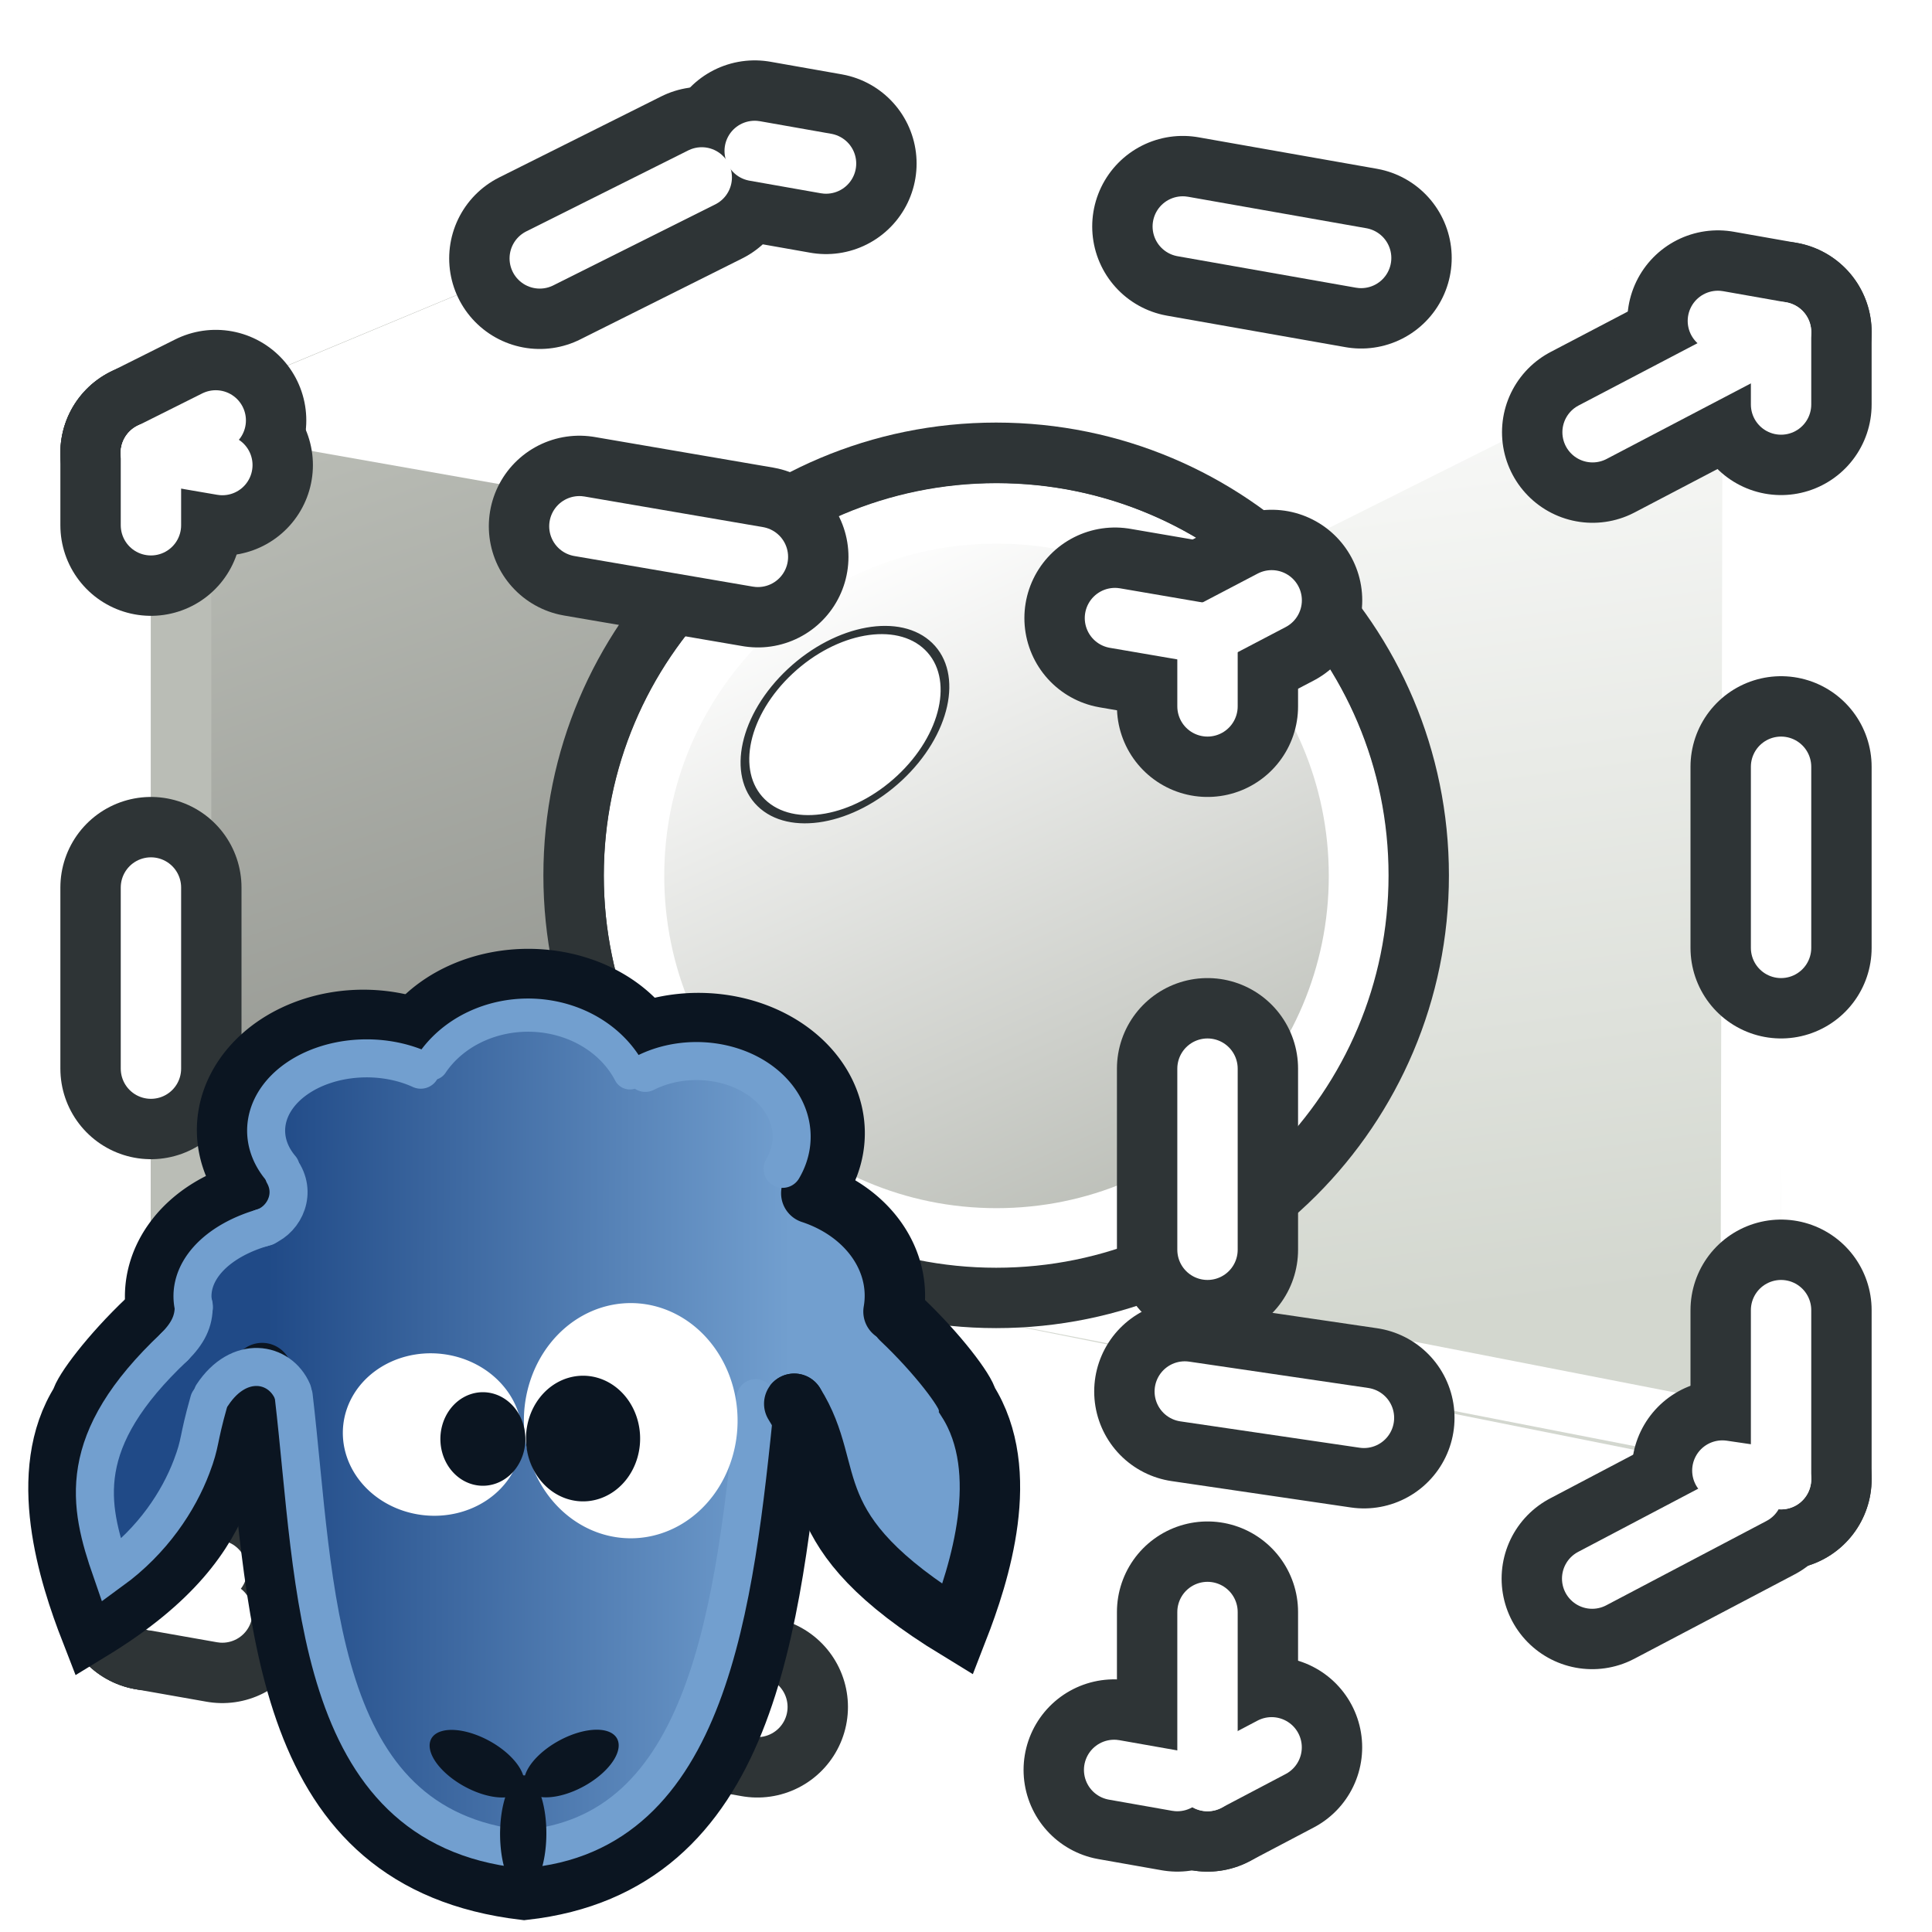 <?xml version="1.0" encoding="UTF-8" standalone="no"?>
<!-- Created with Inkscape (http://www.inkscape.org/) -->

<svg
   width="64px"
   height="64px"
   id="svg2860"
   version="1.1"
   xmlns:xlink="http://www.w3.org/1999/xlink"
   xmlns="http://www.w3.org/2000/svg"
   xmlns:svg="http://www.w3.org/2000/svg"
   xmlns:rdf="http://www.w3.org/1999/02/22-rdf-syntax-ns#"
   xmlns:cc="http://creativecommons.org/ns#"
   xmlns:dc="http://purl.org/dc/elements/1.1/">
  <defs
     id="defs2862">
    <linearGradient
       id="linearGradient4147">
      <stop
         style="stop-color:#d3d7cf;stop-opacity:1"
         offset="0"
         id="stop4149" />
      <stop
         style="stop-color:#ffffff;stop-opacity:1"
         offset="1"
         id="stop4151" />
    </linearGradient>
    <linearGradient
       id="linearGradient4121">
      <stop
         style="stop-color:#888a85;stop-opacity:1"
         offset="0"
         id="stop4123" />
      <stop
         style="stop-color:#babdb6;stop-opacity:1"
         offset="1"
         id="stop4125" />
    </linearGradient>
    <linearGradient
       id="linearGradient3377">
      <stop
         id="stop3379"
         offset="0"
         style="stop-color:#faff2b;stop-opacity:1;" />
      <stop
         id="stop3381"
         offset="1"
         style="stop-color:#ffaa00;stop-opacity:1;" />
    </linearGradient>
    <radialGradient
       xlink:href="#linearGradient3377-1"
       id="radialGradient3095-6"
       gradientUnits="userSpaceOnUse"
       gradientTransform="matrix(1.035,0.239,-0.491,2.127,-83.021,-210.196)"
       cx="135.383"
       cy="97.37"
       fx="135.383"
       fy="97.37"
       r="19.467" />
    <linearGradient
       id="linearGradient3377-1">
      <stop
         id="stop3379-1"
         offset="0"
         style="stop-color:#faff2b;stop-opacity:1;" />
      <stop
         id="stop3381-0"
         offset="1"
         style="stop-color:#ffaa00;stop-opacity:1;" />
    </linearGradient>
    <radialGradient
       xlink:href="#linearGradient3144"
       id="radialGradient4108"
       gradientUnits="userSpaceOnUse"
       gradientTransform="matrix(1,0,0,0.699,0,202.829)"
       cx="225.264"
       cy="672.797"
       fx="225.264"
       fy="672.797"
       r="34.345" />
    <linearGradient
       id="linearGradient3144">
      <stop
         style="stop-color:#ffffff;stop-opacity:1;"
         offset="0"
         id="stop3146" />
      <stop
         style="stop-color:#ffffff;stop-opacity:0;"
         offset="1"
         id="stop3148" />
    </linearGradient>
    <linearGradient
       xlink:href="#linearGradient3960"
       id="linearGradient4041"
       gradientUnits="userSpaceOnUse"
       x1="37.758"
       y1="57.301"
       x2="21.86"
       y2="22.615" />
    <linearGradient
       id="linearGradient3960">
      <stop
         style="stop-color:#babdb6;stop-opacity:1"
         offset="0"
         id="stop3962" />
      <stop
         style="stop-color:#ffffff;stop-opacity:1"
         offset="1"
         id="stop3964" />
    </linearGradient>
    <filter
       color-interpolation-filters="sRGB"
       id="filter3980"
       x="-0.396"
       width="1.792"
       y="-0.396"
       height="1.792">
      <feGaussianBlur
         stdDeviation="4.486"
         id="feGaussianBlur3982" />
    </filter>
    <linearGradient
       xlink:href="#linearGradient4121"
       id="linearGradient4127"
       x1="100.538"
       y1="123.206"
       x2="90.271"
       y2="93.794"
       gradientUnits="userSpaceOnUse"
       gradientTransform="translate(-80,-80)" />
    <linearGradient
       xlink:href="#linearGradient4147"
       id="linearGradient4153"
       x1="128.228"
       y1="123.569"
       x2="123.5"
       y2="88.253"
       gradientUnits="userSpaceOnUse"
       gradientTransform="translate(-80,-80)" />
    <linearGradient
       y2="31.812"
       x2="45.765"
       y1="31.725"
       x1="18.702"
       gradientUnits="userSpaceOnUse"
       id="linearGradient4743"
       xlink:href="#linearGradient4739" />
    <linearGradient
       id="linearGradient4739">
      <stop
         id="stop4735"
         offset="0"
         style="stop-color:#204a87;stop-opacity:1;" />
      <stop
         id="stop4737"
         offset="1"
         style="stop-color:#729fcf;stop-opacity:1" />
    </linearGradient>
  </defs>
  <g
     id="layer1">
    <path
       style="fill:#ffffff;stroke:none"
       d="M 5,53 29,43 59,49 39,59 z"
       id="path3006" />
    <path
       style="fill:url(#linearGradient4127);fill-opacity:1;stroke:none"
       d="M 29,4 5,14 5,53 29,43 z"
       id="path3886" />
    <path
       style="fill:url(#linearGradient4153);fill-opacity:1;stroke:none"
       d="m 29,4 0,39 30,6 0,-39 z"
       id="path3888" />
    <path
       style="fill:none;stroke:#babdb6;stroke-width:2"
       d="M 28.023,5.486 6,14.653 6,51.52 28.023,42.353 z"
       id="path3886-4" />
    <path
       style="fill:none;stroke:#ffffff;stroke-width:2"
       d="m 30.076,5.191 -0.006,36.999 27.919,5.445 0.076,-36.787 z"
       id="path3888-7" />
    <path
       style="fill:#ffffff;stroke:none"
       d="M 5,14 29,4 59,10 39,20 z"
       id="path3006-3" />
    <path
       style="fill:none;stroke:#2e3436;stroke-width:6;stroke-linecap:round;stroke-linejoin:miter;stroke-miterlimit:4;stroke-opacity:1;stroke-dasharray:6, 12;stroke-dashoffset:3.6"
       d="m 5,53 34,6"
       id="path3917" />
    <path
       style="fill:none;stroke:#2e3436;stroke-width:6;stroke-linecap:round;stroke-linejoin:miter;stroke-miterlimit:4;stroke-opacity:1;stroke-dasharray:6, 12;stroke-dashoffset:3.6"
       d="m 25,44 34,5"
       id="path3917-2" />
    <path
       style="fill:none;stroke:#2e3436;stroke-width:6;stroke-linecap:round;stroke-linejoin:miter;stroke-miterlimit:4;stroke-opacity:1;stroke-dasharray:6, 12;stroke-dashoffset:3.6"
       d="m 25,5 34,6"
       id="path3917-1" />
    <path
       style="fill:none;stroke:#2e3436;stroke-width:6;stroke-linecap:round;stroke-linejoin:miter;stroke-miterlimit:4;stroke-opacity:1;stroke-dasharray:6, 12;stroke-dashoffset:3.6"
       d="m 59,11 0,38"
       id="path3917-27" />
    <path
       style="fill:none;stroke:#2e3436;stroke-width:6;stroke-linecap:round;stroke-linejoin:miter;stroke-miterlimit:4;stroke-opacity:1;stroke-dasharray:6, 12;stroke-dashoffset:3.6"
       d="M 40,59 59,49"
       id="path3917-0" />
    <path
       style="fill:none;stroke:#2e3436;stroke-width:6;stroke-linecap:round;stroke-linejoin:miter;stroke-miterlimit:4;stroke-opacity:1;stroke-dasharray:6, 12;stroke-dashoffset:3.6"
       d="M 5,15 25,5"
       id="path3917-9" />
    <path
       style="fill:none;stroke:#2e3436;stroke-width:6;stroke-linecap:round;stroke-linejoin:miter;stroke-miterlimit:4;stroke-opacity:1;stroke-dasharray:6, 12;stroke-dashoffset:3.6"
       d="M 5,15 5,53"
       id="path3917-3" />
    <path
       style="fill:none;stroke:#2e3436;stroke-width:6;stroke-linecap:round;stroke-linejoin:miter;stroke-miterlimit:4;stroke-opacity:1;stroke-dasharray:6, 12;stroke-dashoffset:3.6"
       d="M 5,53 25,44"
       id="path3917-60" />
    <path
       style="fill:none;stroke:#ffffff;stroke-width:2;stroke-linecap:round;stroke-linejoin:miter;stroke-miterlimit:4;stroke-opacity:1;stroke-dasharray:6, 12;stroke-dashoffset:3.6"
       d="m 25,44 34,5"
       id="path3917-2-7" />
    <path
       style="fill:none;stroke:#ffffff;stroke-width:2;stroke-linecap:round;stroke-linejoin:miter;stroke-miterlimit:4;stroke-opacity:1;stroke-dasharray:6, 12;stroke-dashoffset:3.6"
       d="M 5,53 25,44"
       id="path3917-60-3" />
    <g
       id="g4035"
       transform="translate(-64,10)"
       style="stroke:#2e3436">
      <path
         transform="matrix(0.639,0,0,0.639,79.151,-6.621)"
         d="m 48.598,39.958 c 0,11.574 -9.382,20.956 -20.956,20.956 -11.574,0 -20.956,-9.382 -20.956,-20.956 0,-11.574 9.382,-20.956 20.956,-20.956 11.574,0 20.956,9.382 20.956,20.956 z"
         id="path4042-12"
         style="fill:url(#linearGradient4041);fill-opacity:1;stroke:#2e3436;stroke-width:3.129;stroke-miterlimit:4;stroke-dasharray:none;stroke-dashoffset:0" />
      <path
         transform="matrix(0.126,0.123,-0.193,0.18,109.185,-15.261)"
         d="m 69.375,125 c 0,7.939 -6.436,14.375 -14.375,14.375 -7.939,0 -14.375,-6.436 -14.375,-14.375 0,-7.939 6.436,-14.375 14.375,-14.375 7.939,0 14.375,6.436 14.375,14.375 z"
         id="path12511-77"
         style="color:#000000;fill:#ffffff;fill-opacity:1;fill-rule:nonzero;stroke:#2e3436;stroke-width:1.25;marker:none;visibility:visible;display:block;filter:url(#filter3980)" />
      <path
         transform="matrix(0.573,0,0,0.573,81.172,-3.881)"
         d="m 48.598,39.958 c 0,11.574 -9.382,20.956 -20.956,20.956 -11.574,0 -20.956,-9.382 -20.956,-20.956 0,-11.574 9.382,-20.956 20.956,-20.956 11.574,0 20.956,9.382 20.956,20.956 z"
         id="path4042-0"
         style="fill:none;stroke:#ffffff;stroke-width:3.493;stroke-miterlimit:4;stroke-dasharray:none;stroke-dashoffset:0" />
      <path
         transform="matrix(0.668,0,0,0.668,78.534,-7.695)"
         d="m 48.598,39.958 c 0,11.574 -9.382,20.956 -20.956,20.956 -11.574,0 -20.956,-9.382 -20.956,-20.956 0,-11.574 9.382,-20.956 20.956,-20.956 11.574,0 20.956,9.382 20.956,20.956 z"
         id="path4042-3"
         style="fill:none;stroke:#2e3436;stroke-width:2.994;stroke-miterlimit:4;stroke-dasharray:none;stroke-dashoffset:0" />
    </g>
    <path
       style="fill:none;stroke:#2e3436;stroke-width:6;stroke-linecap:round;stroke-linejoin:miter;stroke-miterlimit:4;stroke-opacity:1;stroke-dasharray:6, 12;stroke-dashoffset:3.6"
       d="m 40,21 0,38"
       id="path3917-62" />
    <path
       style="fill:none;stroke:#2e3436;stroke-width:6;stroke-linecap:round;stroke-linejoin:miter;stroke-miterlimit:4;stroke-opacity:1;stroke-dasharray:6, 12;stroke-dashoffset:3.6"
       d="M 40,21 61,10"
       id="path3917-61" />
    <path
       style="fill:none;stroke:#2e3436;stroke-width:6;stroke-linecap:round;stroke-linejoin:miter;stroke-miterlimit:4;stroke-opacity:1;stroke-dasharray:6, 12;stroke-dashoffset:3.6"
       d="m 5,15 35,6"
       id="path3917-6" />
    <path
       style="fill:none;stroke:#ffffff;stroke-width:2;stroke-linecap:round;stroke-linejoin:miter;stroke-miterlimit:4;stroke-opacity:1;stroke-dasharray:6, 12;stroke-dashoffset:3.6"
       d="m 5,15 35,6"
       id="path3917-6-9" />
    <path
       style="fill:none;stroke:#ffffff;stroke-width:2;stroke-linecap:round;stroke-linejoin:miter;stroke-miterlimit:4;stroke-opacity:1;stroke-dasharray:6, 12;stroke-dashoffset:3.6"
       d="M 40,21 61,10"
       id="path3917-61-9" />
    <path
       style="fill:none;stroke:#ffffff;stroke-width:2;stroke-linecap:round;stroke-linejoin:miter;stroke-miterlimit:4;stroke-opacity:1;stroke-dasharray:6, 12;stroke-dashoffset:3.6"
       d="m 40,21 0,38"
       id="path3917-62-1" />
    <path
       style="fill:none;stroke:#ffffff;stroke-width:2;stroke-linecap:round;stroke-linejoin:miter;stroke-miterlimit:4;stroke-opacity:1;stroke-dasharray:6, 12;stroke-dashoffset:3.6"
       d="M 5,15 5,53"
       id="path3917-3-9" />
    <path
       style="fill:none;stroke:#ffffff;stroke-width:2;stroke-linecap:round;stroke-linejoin:miter;stroke-miterlimit:4;stroke-opacity:1;stroke-dasharray:6, 12;stroke-dashoffset:3.6"
       d="M 5,15 25,5"
       id="path3917-9-2" />
    <path
       style="fill:none;stroke:#ffffff;stroke-width:2;stroke-linecap:round;stroke-linejoin:miter;stroke-miterlimit:4;stroke-opacity:1;stroke-dasharray:6, 12;stroke-dashoffset:3.6"
       d="M 40,59 59,49"
       id="path3917-0-1" />
    <path
       style="fill:none;stroke:#ffffff;stroke-width:2;stroke-linecap:round;stroke-linejoin:miter;stroke-miterlimit:4;stroke-opacity:1;stroke-dasharray:6, 12;stroke-dashoffset:3.6"
       d="m 5,53 34,6"
       id="path3917-28" />
    <path
       style="fill:none;stroke:#ffffff;stroke-width:2;stroke-linecap:round;stroke-linejoin:miter;stroke-miterlimit:4;stroke-opacity:1;stroke-dasharray:6, 12;stroke-dashoffset:3.6"
       d="m 59,11 0,38"
       id="path3917-27-6" />
    <path
       style="fill:none;stroke:#ffffff;stroke-width:2;stroke-linecap:round;stroke-linejoin:miter;stroke-miterlimit:4;stroke-opacity:1;stroke-dasharray:6, 12;stroke-dashoffset:3.6"
       d="m 25,5 34,6"
       id="path3917-1-3" />
    <g
       transform="matrix(0.579,0,0,0.579,-1.145,29.092)"
       id="g916">
      <path
         transform="matrix(1.105,0,0,1.105,-3.398,-3.432)"
         style="fill:url(#linearGradient4743);fill-opacity:1;fill-rule:evenodd;stroke:none;stroke-width:1px;stroke-linecap:butt;stroke-linejoin:miter;stroke-opacity:1"
         d="m 46.863,19.417 c 1.664,-7.416 -2.468,-8.904 -8.583,-8.366 -4.116,-2.664 -8.272,-3.771 -12.555,0.024 -9.093,-1.41 -9.657,2.767 -7.924,8.256 -2.734,1.389 -5.868,2.528 -4.076,6.744 -7.68,2.334 -5.78,8.943 -4.12,15.266 5.562,0.009 4.405,-7.13 8.506,-11.001 0.596,13.168 3.405,23.709 13.89,25.133 9.577,-1.496 14.318,-9.769 13.98,-25.162 3.713,4.605 2.371,10.615 9.21,10.704 -0.522,-5.95 3.024,-12.794 -3.915,-15.178 1.684,-4.071 -1.666,-5.112 -4.413,-6.422 z"
         id="path4647" />
      <path
         style="fill:none;fill-opacity:1;stroke:#0b1521;stroke-width:3.456;stroke-linecap:round;stroke-linejoin:miter;stroke-miterlimit:4;stroke-dasharray:none;stroke-opacity:1"
         d="M 10.406,25.263 C 8.284,27.271 6.714,29.39 6.616,29.943 4.026,34.002 5.921,39.852 7.163,43.042 16.572,37.304 14.403,32.367 16.975,28.311"
         id="path827-3-6-6-9" />
      <path
         style="fill:none;fill-opacity:1;stroke:#0b1521;stroke-width:3.456;stroke-linecap:round;stroke-linejoin:miter;stroke-miterlimit:4;stroke-dasharray:none;stroke-opacity:1"
         d="M 16.617,30.099 C 18.015,42.764 18.084,56.227 31.968,57.876 44.784,56.443 46.009,42.833 47.418,30.068"
         id="path821-9-0-6-4-8" />
      <path
         style="opacity:1;fill:none;fill-opacity:1;fill-rule:nonzero;stroke:#0b1521;stroke-width:3.456;stroke-linecap:round;stroke-miterlimit:4;stroke-dasharray:none"
         id="path4669-3-1"
         d="m 10.914,24.727 a 7.797,6.302 0 0 1 5.362,-6.795" />
      <path
         style="opacity:1;fill:none;fill-opacity:1;fill-rule:nonzero;stroke:#0b1521;stroke-width:3.456;stroke-linecap:round;stroke-miterlimit:4;stroke-dasharray:none"
         id="path4669-1-6-3"
         d="m 15.824,17.277 a 7.797,6.302 0 0 1 1.193,-7.126 7.797,6.302 0 0 1 8.679,-1.583" />
      <path
         style="opacity:1;fill:none;fill-opacity:1;fill-rule:nonzero;stroke:#0b1521;stroke-width:3.456;stroke-linecap:round;stroke-miterlimit:4;stroke-dasharray:none"
         id="path4669-1-2-3-1-9"
         d="m -38.747,8.646 a 7.797,6.302 0 0 1 6.48,-2.878 7.797,6.302 0 0 1 6.539,2.789"
         transform="scale(-1,1)" />
      <path
         style="opacity:1;fill:none;fill-opacity:1;fill-rule:nonzero;stroke:#0b1521;stroke-width:3.456;stroke-linecap:round;stroke-miterlimit:4;stroke-dasharray:none"
         id="path4669-1-5-5-6"
         d="m -48.99,17.268 a 7.797,6.302 0 0 1 1.433,-7.043 7.797,6.302 0 0 1 8.649,-1.444"
         transform="scale(-1,1)" />
      <path
         style="opacity:1;fill:none;fill-opacity:1;fill-rule:nonzero;stroke:#0b1521;stroke-width:3.456;stroke-linecap:round;stroke-miterlimit:4;stroke-dasharray:none"
         id="path4669-2-4-9"
         d="m -53.098,24.794 a 7.562,6.302 0 0 1 4.704,-6.768"
         transform="scale(-1,1)" />
      <path
         style="opacity:1;fill:none;fill-opacity:1;fill-rule:nonzero;stroke:#729fcf;stroke-width:2.175;stroke-linecap:round;stroke-miterlimit:4;stroke-dasharray:none"
         id="path4669-3-1-4"
         d="m 13.066,24.547 a 6.962,4.324 0 0 1 4.117,-4.603" />
      <path
         style="opacity:1;fill:none;fill-opacity:1;fill-rule:nonzero;stroke:#729fcf;stroke-width:2.175;stroke-linecap:round;stroke-miterlimit:4;stroke-dasharray:none"
         id="path4669-1-6-3-9"
         d="m 18.042,16.591 a 5.752,4.135 0 0 1 0.89,-5.104 5.752,4.135 0 0 1 7.117,-0.532" />
      <path
         style="opacity:1;fill:none;fill-opacity:1;fill-rule:nonzero;stroke:#729fcf;stroke-width:1.899;stroke-linecap:round;stroke-miterlimit:4;stroke-dasharray:none"
         id="path4669-1-2-3-1-9-0"
         d="m -38.014,11.137 a 6.407,5.662 0 0 1 5.484,-3.296 6.407,5.662 0 0 1 5.849,2.763"
         transform="scale(-1,1)" />
      <path
         style="opacity:1;fill:none;fill-opacity:1;fill-rule:nonzero;stroke:#729fcf;stroke-width:2.175;stroke-linecap:round;stroke-miterlimit:4;stroke-dasharray:none"
         id="path4669-1-5-5-6-1"
         d="m -46.754,16.627 a 5.448,4.328 0 0 1 1.332,-5.088 5.448,4.328 0 0 1 6.523,-0.402"
         transform="scale(-1,1)" />
      <path
         style="fill:none;fill-opacity:1;stroke:#729fcf;stroke-width:2.175;stroke-linecap:round;stroke-linejoin:miter;stroke-miterlimit:4;stroke-dasharray:none;stroke-opacity:1"
         d="M 18.781,29.619 C 20.057,40.498 19.826,54.272 31.865,55.552 42.565,54.739 44.006,41.643 45.208,29.746"
         id="path821-9-0-6-4-8-28" />
      <path
         style="fill:none;fill-rule:evenodd;stroke:#729fcf;stroke-width:2.175;stroke-linecap:round;stroke-linejoin:miter;stroke-miterlimit:4;stroke-dasharray:none;stroke-dashoffset:0;stroke-opacity:1"
         d="m 14.136,29.551 c 1.513,-2.287 3.839,-1.884 4.577,-0.187"
         id="path866" />
      <path
         style="fill:none;fill-rule:evenodd;stroke:#729fcf;stroke-width:2.175;stroke-linecap:round;stroke-linejoin:miter;stroke-miterlimit:4;stroke-dasharray:none;stroke-opacity:1"
         d="m 11.955,26.813 c 0.753,-0.753 1.13,-1.452 1.106,-2.387"
         id="path868" />
      <path
         style="fill:none;fill-rule:evenodd;stroke:#729fcf;stroke-width:2.175;stroke-linecap:round;stroke-linejoin:miter;stroke-miterlimit:4;stroke-dasharray:none;stroke-opacity:1"
         d="m 16.958,20.005 c 1.156,-0.327 1.984,-1.77 1.254,-3.074"
         id="path868-7" />
      <g
         id="g4583-1-6-1"
         transform="matrix(0.662,0,0,0.763,23.141,6.693)">
        <path
           transform="rotate(-66.421)"
           d="m -48.633,35.775 a 2,4.375 0 0 1 -2.42,-3.174 2,4.375 0 0 1 1.44,-5.309 2,4.375 0 0 1 2.434,3.124 2,4.375 0 0 1 -1.417,5.338"
           id="path4557-8-0-0"
           style="opacity:1;fill:#0b1521;fill-opacity:1;fill-rule:nonzero;stroke:none;stroke-width:1.89;stroke-miterlimit:4;stroke-dasharray:none" />
        <path
           transform="matrix(-0.4,-0.917,-0.917,0.4,0,0)"
           d="m -59.261,11.32 a 2,4.375 0 0 1 -2.42,-3.174 2,4.375 0 0 1 1.44,-5.309 2,4.375 0 0 1 2.434,3.124 2,4.375 0 0 1 -1.417,5.338"
           id="path4557-4-5-6-1"
           style="opacity:1;fill:#0b1521;fill-opacity:1;fill-rule:nonzero;stroke:none;stroke-width:1.89;stroke-miterlimit:4;stroke-dasharray:none" />
        <path
           transform="rotate(0.203)"
           d="m 13.954,67.074 a 2,4.375 0 0 1 -2.42,-3.174 2,4.375 0 0 1 1.44,-5.309 2,4.375 0 0 1 2.434,3.124 2,4.375 0 0 1 -1.417,5.338"
           id="path4557-3-1-2-9"
           style="opacity:1;fill:#0b1521;fill-opacity:1;fill-rule:nonzero;stroke:none;stroke-width:1.89;stroke-miterlimit:4;stroke-dasharray:none" />
      </g>
      <path
         id="path827-3-6-6-9-5-6"
         d="m 11.955,26.813 c -5.719,5.385 -4.914,9.033 -3.603,12.808 2.383,-1.736 3.848,-4.004 4.587,-5.952 0.547,-1.44 0.336,-1.425 0.996,-3.75"
         style="fill:none;fill-opacity:1;stroke:#729fcf;stroke-width:2.175;stroke-linecap:round;stroke-linejoin:miter;stroke-miterlimit:4;stroke-dasharray:none;stroke-opacity:1" />
      <g
         id="g1071"
         transform="matrix(1.443,0,0,1.534,-14.227,37.013)">
        <path
           d="m 32.012,-3.58 a 4.236,4.386 0 0 1 3.897,-4.689 4.236,4.386 0 0 1 4.55,4.008 4.236,4.386 0 0 1 -3.845,4.734 4.236,4.386 0 0 1 -4.593,-3.955"
           id="path5083-1"
           style="opacity:1;fill:#ffffff;fill-opacity:1;fill-rule:nonzero;stroke:none;stroke-width:2.807;stroke-miterlimit:4;stroke-dasharray:none" />
        <path
           d="m 32.091,-3.062 a 2.263,2.343 0 0 1 2.081,-2.504 2.263,2.343 0 0 1 2.43,2.141 2.263,2.343 0 0 1 -2.054,2.529 2.263,2.343 0 0 1 -2.454,-2.113"
           id="path5083-8-6"
           style="opacity:1;fill:#0b1521;fill-opacity:1;fill-rule:nonzero;stroke:none;stroke-width:1.499;stroke-miterlimit:4;stroke-dasharray:none" />
        <path
           transform="matrix(-0.03,1,0.999,0.039,0,0)"
           d="M -7.501,28.529 A 3.027,3.558 0 0 1 -4.717,24.725 a 3.027,3.558 0 0 1 3.251,3.252 3.027,3.558 0 0 1 -2.747,3.84 3.027,3.558 0 0 1 -3.282,-3.208"
           id="path5083-0-4"
           style="opacity:1;fill:#ffffff;fill-opacity:1;fill-rule:nonzero;stroke:none;stroke-width:2.137;stroke-miterlimit:4;stroke-dasharray:none" />
        <path
           d="m 28.695,-3.088 a 1.685,1.744 0 0 1 1.55,-1.865 1.685,1.744 0 0 1 1.809,1.594 1.685,1.744 0 0 1 -1.529,1.883 1.685,1.744 0 0 1 -1.827,-1.573"
           id="path5083-8-1-8"
           style="opacity:1;fill:#0b1521;fill-opacity:1;fill-rule:nonzero;stroke:none;stroke-width:1.116;stroke-miterlimit:4;stroke-dasharray:none" />
      </g>
      <path
         style="fill:none;fill-opacity:1;stroke:#0b1521;stroke-width:3.456;stroke-linecap:round;stroke-linejoin:miter;stroke-miterlimit:4;stroke-dasharray:none;stroke-opacity:1"
         d="m 53.531,25.211 c 2.122,2.008 3.693,4.127 3.791,4.68 2.589,4.058 0.695,9.908 -0.547,13.098 -9.409,-5.737 -6.785,-8.866 -9.357,-12.922"
         id="path827-3-6-6-9-1" />
    </g>
  </g>
</svg>
